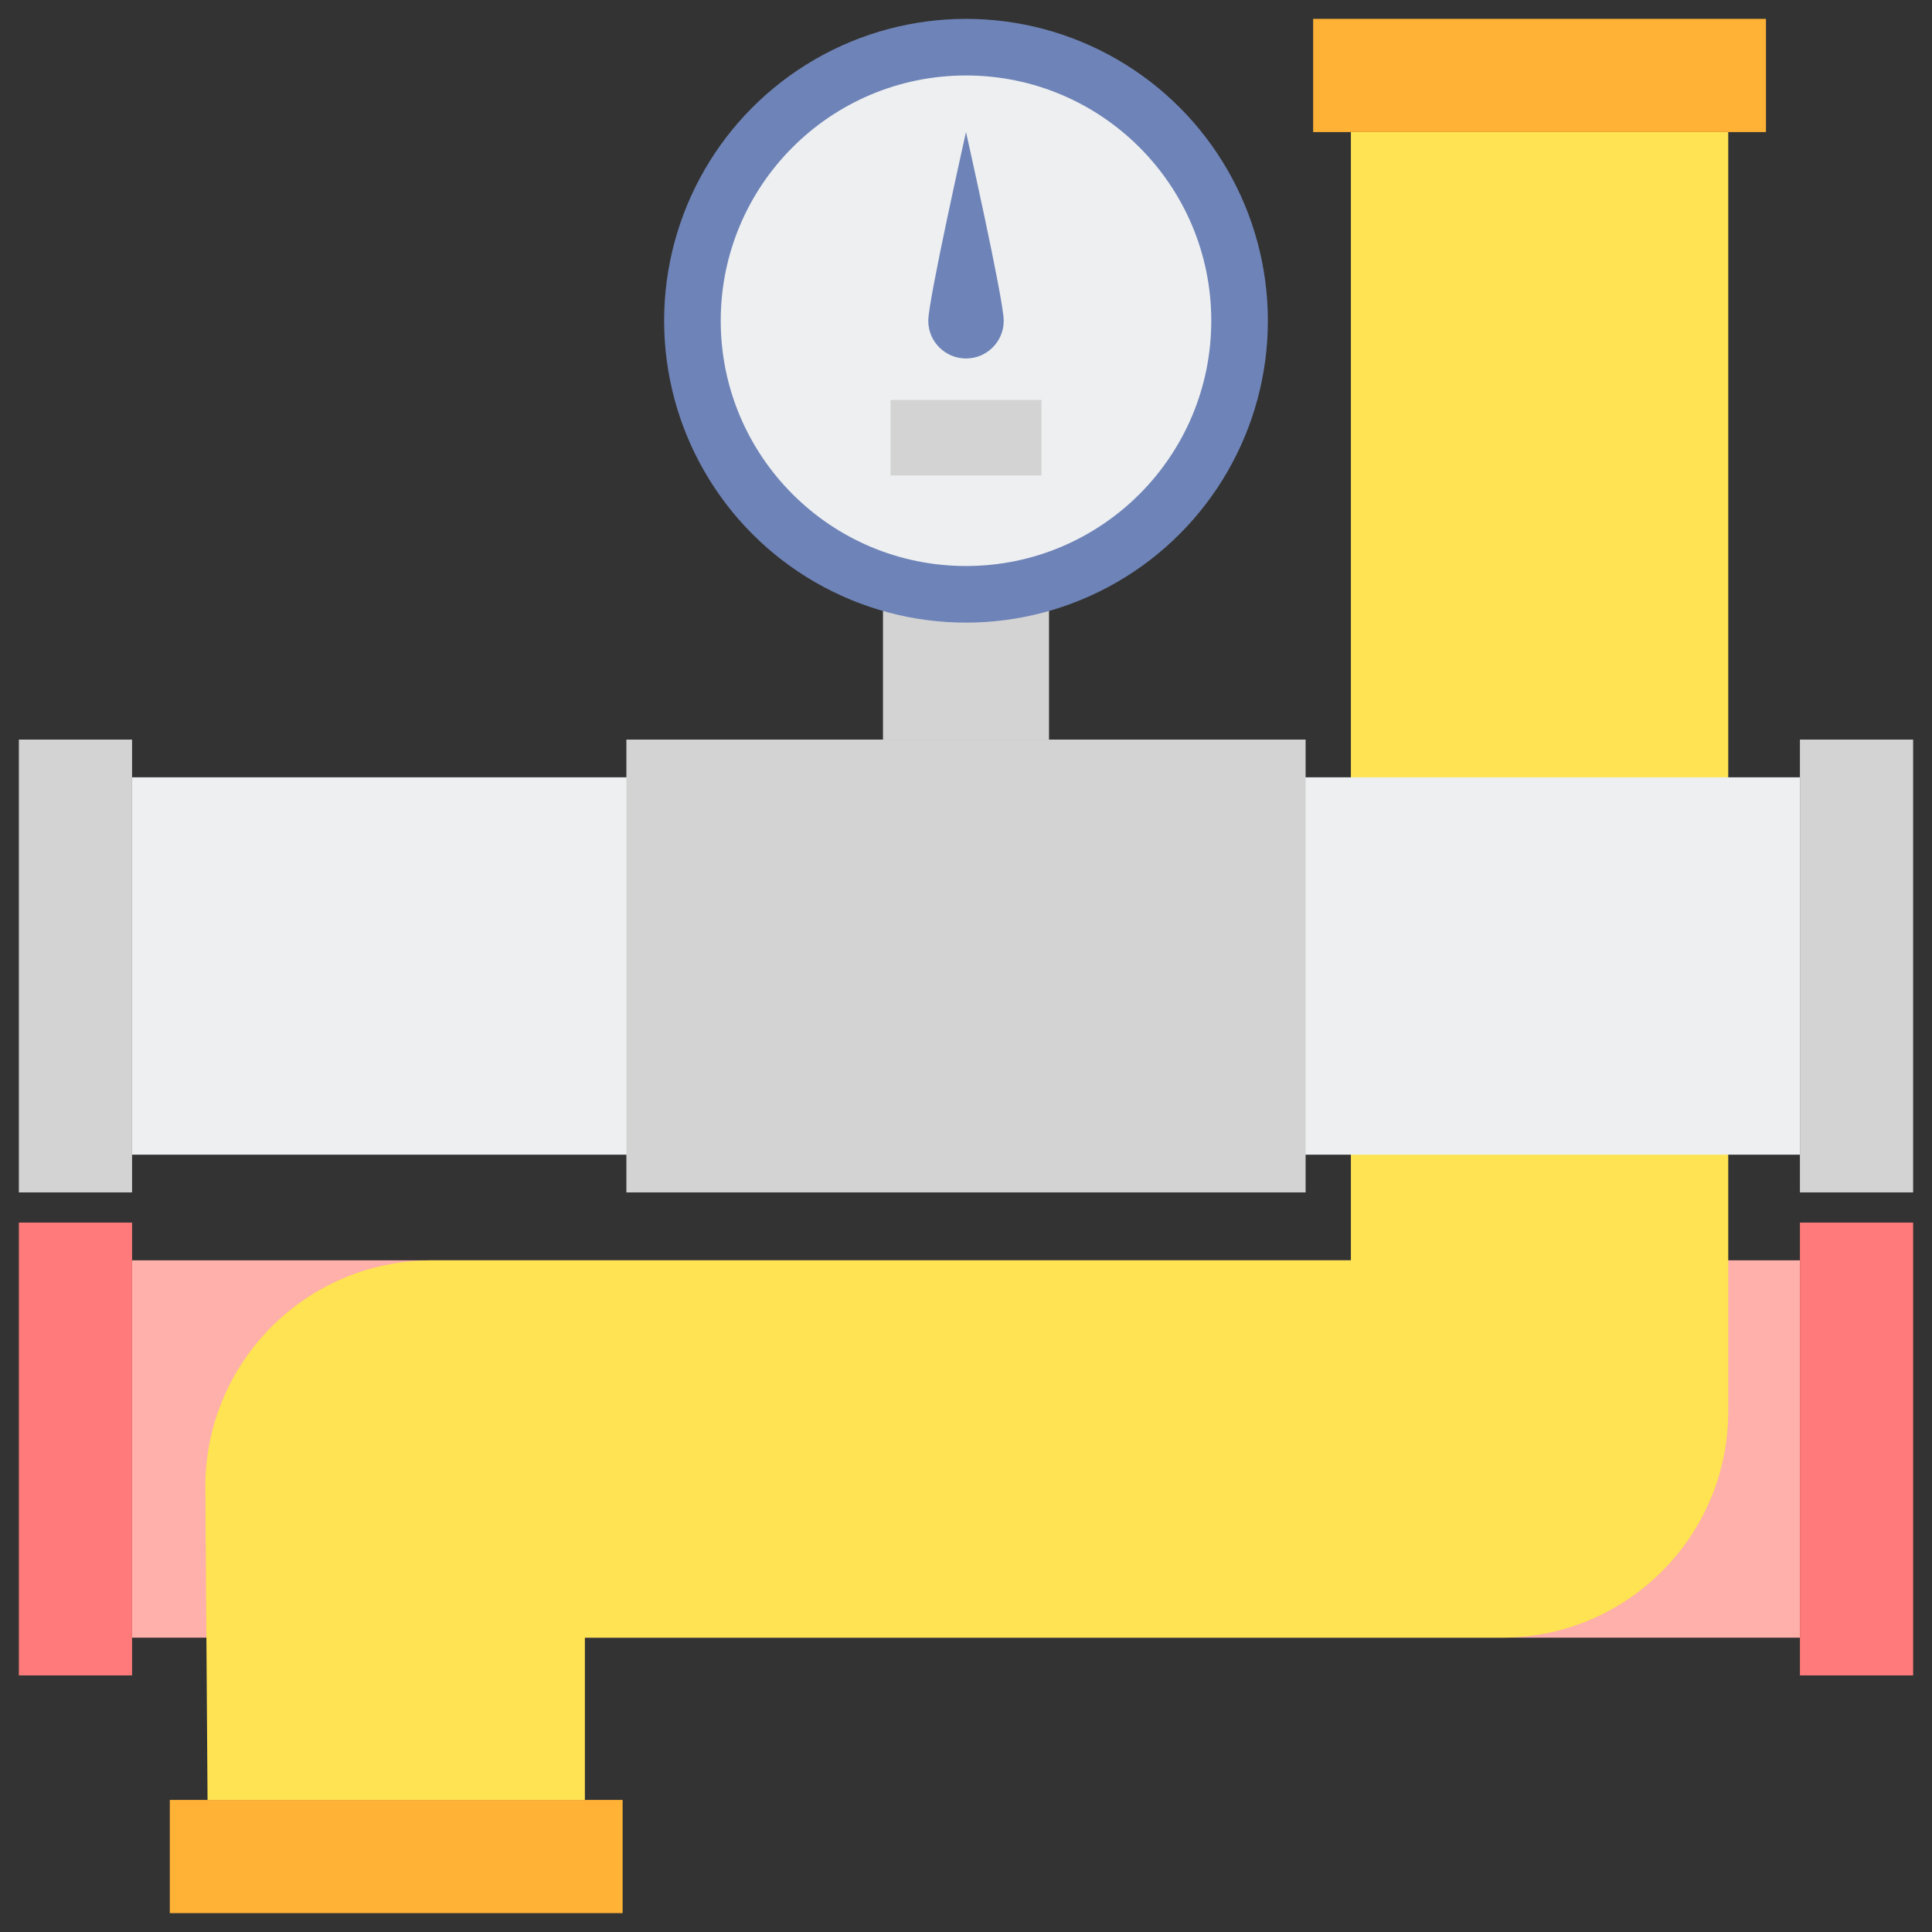 <?xml version="1.0" encoding="utf-8"?>
<!-- Generator: Adobe Illustrator 23.0.6, SVG Export Plug-In . SVG Version: 6.00 Build 0)  -->
<svg version="1.1" xmlns="http://www.w3.org/2000/svg" xmlns:xlink="http://www.w3.org/1999/xlink" x="0px" y="0px"
	 viewBox="0 0 512 512" style="enable-background:new 0 0 512 512;" xml:space="preserve">
<rect x="0" y="0" width="512" height="512" fill="#333333" stroke="none"/>
<style type="text/css">
	.st0{fill:#80D6FB;}
	.st1{fill:#46BEE8;}
	.st2{fill:#FFD3B3;}
	.st3{fill:#FCB98B;}
	.st4{fill:#6E83B7;}
	.st5{fill:#EDEFF1;}
	.st6{fill:#466089;}
	.st7{fill:#D3D3D3;}
	.st8{fill:#FFB0AA;}
	.st9{fill:#FF7B7B;}
	.st10{fill:#FFE352;}
	.st11{fill:#FFB236;}
	.st12{fill:#98CA69;}
</style>
<g id="Layer_1">
</g>
<g id="Layer_2">
	<g>
		<g>
			<rect x="35" y="334" class="st8" width="442" height="100"/>
		</g>
		<g>
			<rect x="477" y="324" class="st9" width="30" height="120"/>
		</g>
		<g>
			<rect x="5" y="324" class="st9" width="30" height="120"/>
		</g>
		<g>
			<rect x="45" y="477" class="st11" width="120" height="30"/>
		</g>
		<g>
			<path class="st10" d="M358,35v299H114.421c-33.301,0-60.231,27.119-59.999,60.42L55,477h100v-43h243c33.137,0,60-26.863,60-60V35
				H358z"/>
		</g>
		<g>
			<rect x="348" y="5" transform="matrix(-1 -1.224647e-16 1.224647e-16 -1 816 40)" class="st11" width="120" height="30"/>
		</g>
		<g>
			<g>
				<rect x="234" y="161" class="st7" width="44" height="35"/>
			</g>
			<g>
				<rect x="35" y="206" class="st5" width="442" height="100"/>
			</g>
			<g>
				<rect x="477" y="196" class="st7" width="30" height="120"/>
			</g>
			<g>
				<rect x="166" y="196" class="st7" width="180" height="120"/>
			</g>
			<g>
				<rect x="5" y="196" class="st7" width="30" height="120"/>
			</g>
			<g>
				<circle class="st4" cx="256" cy="85" r="80"/>
			</g>
			<g>
				<circle class="st5" cx="256" cy="85" r="65"/>
			</g>
			<g>
				<path class="st4" d="M266,85c0,5.523-4.477,10-10,10c-5.523,0-10-4.477-10-10s10-50,10-50S266,79.477,266,85z"/>
			</g>
			<g>
				<rect x="236" y="106" class="st7" width="40" height="20"/>
			</g>
		</g>
	</g>
</g>
</svg>
